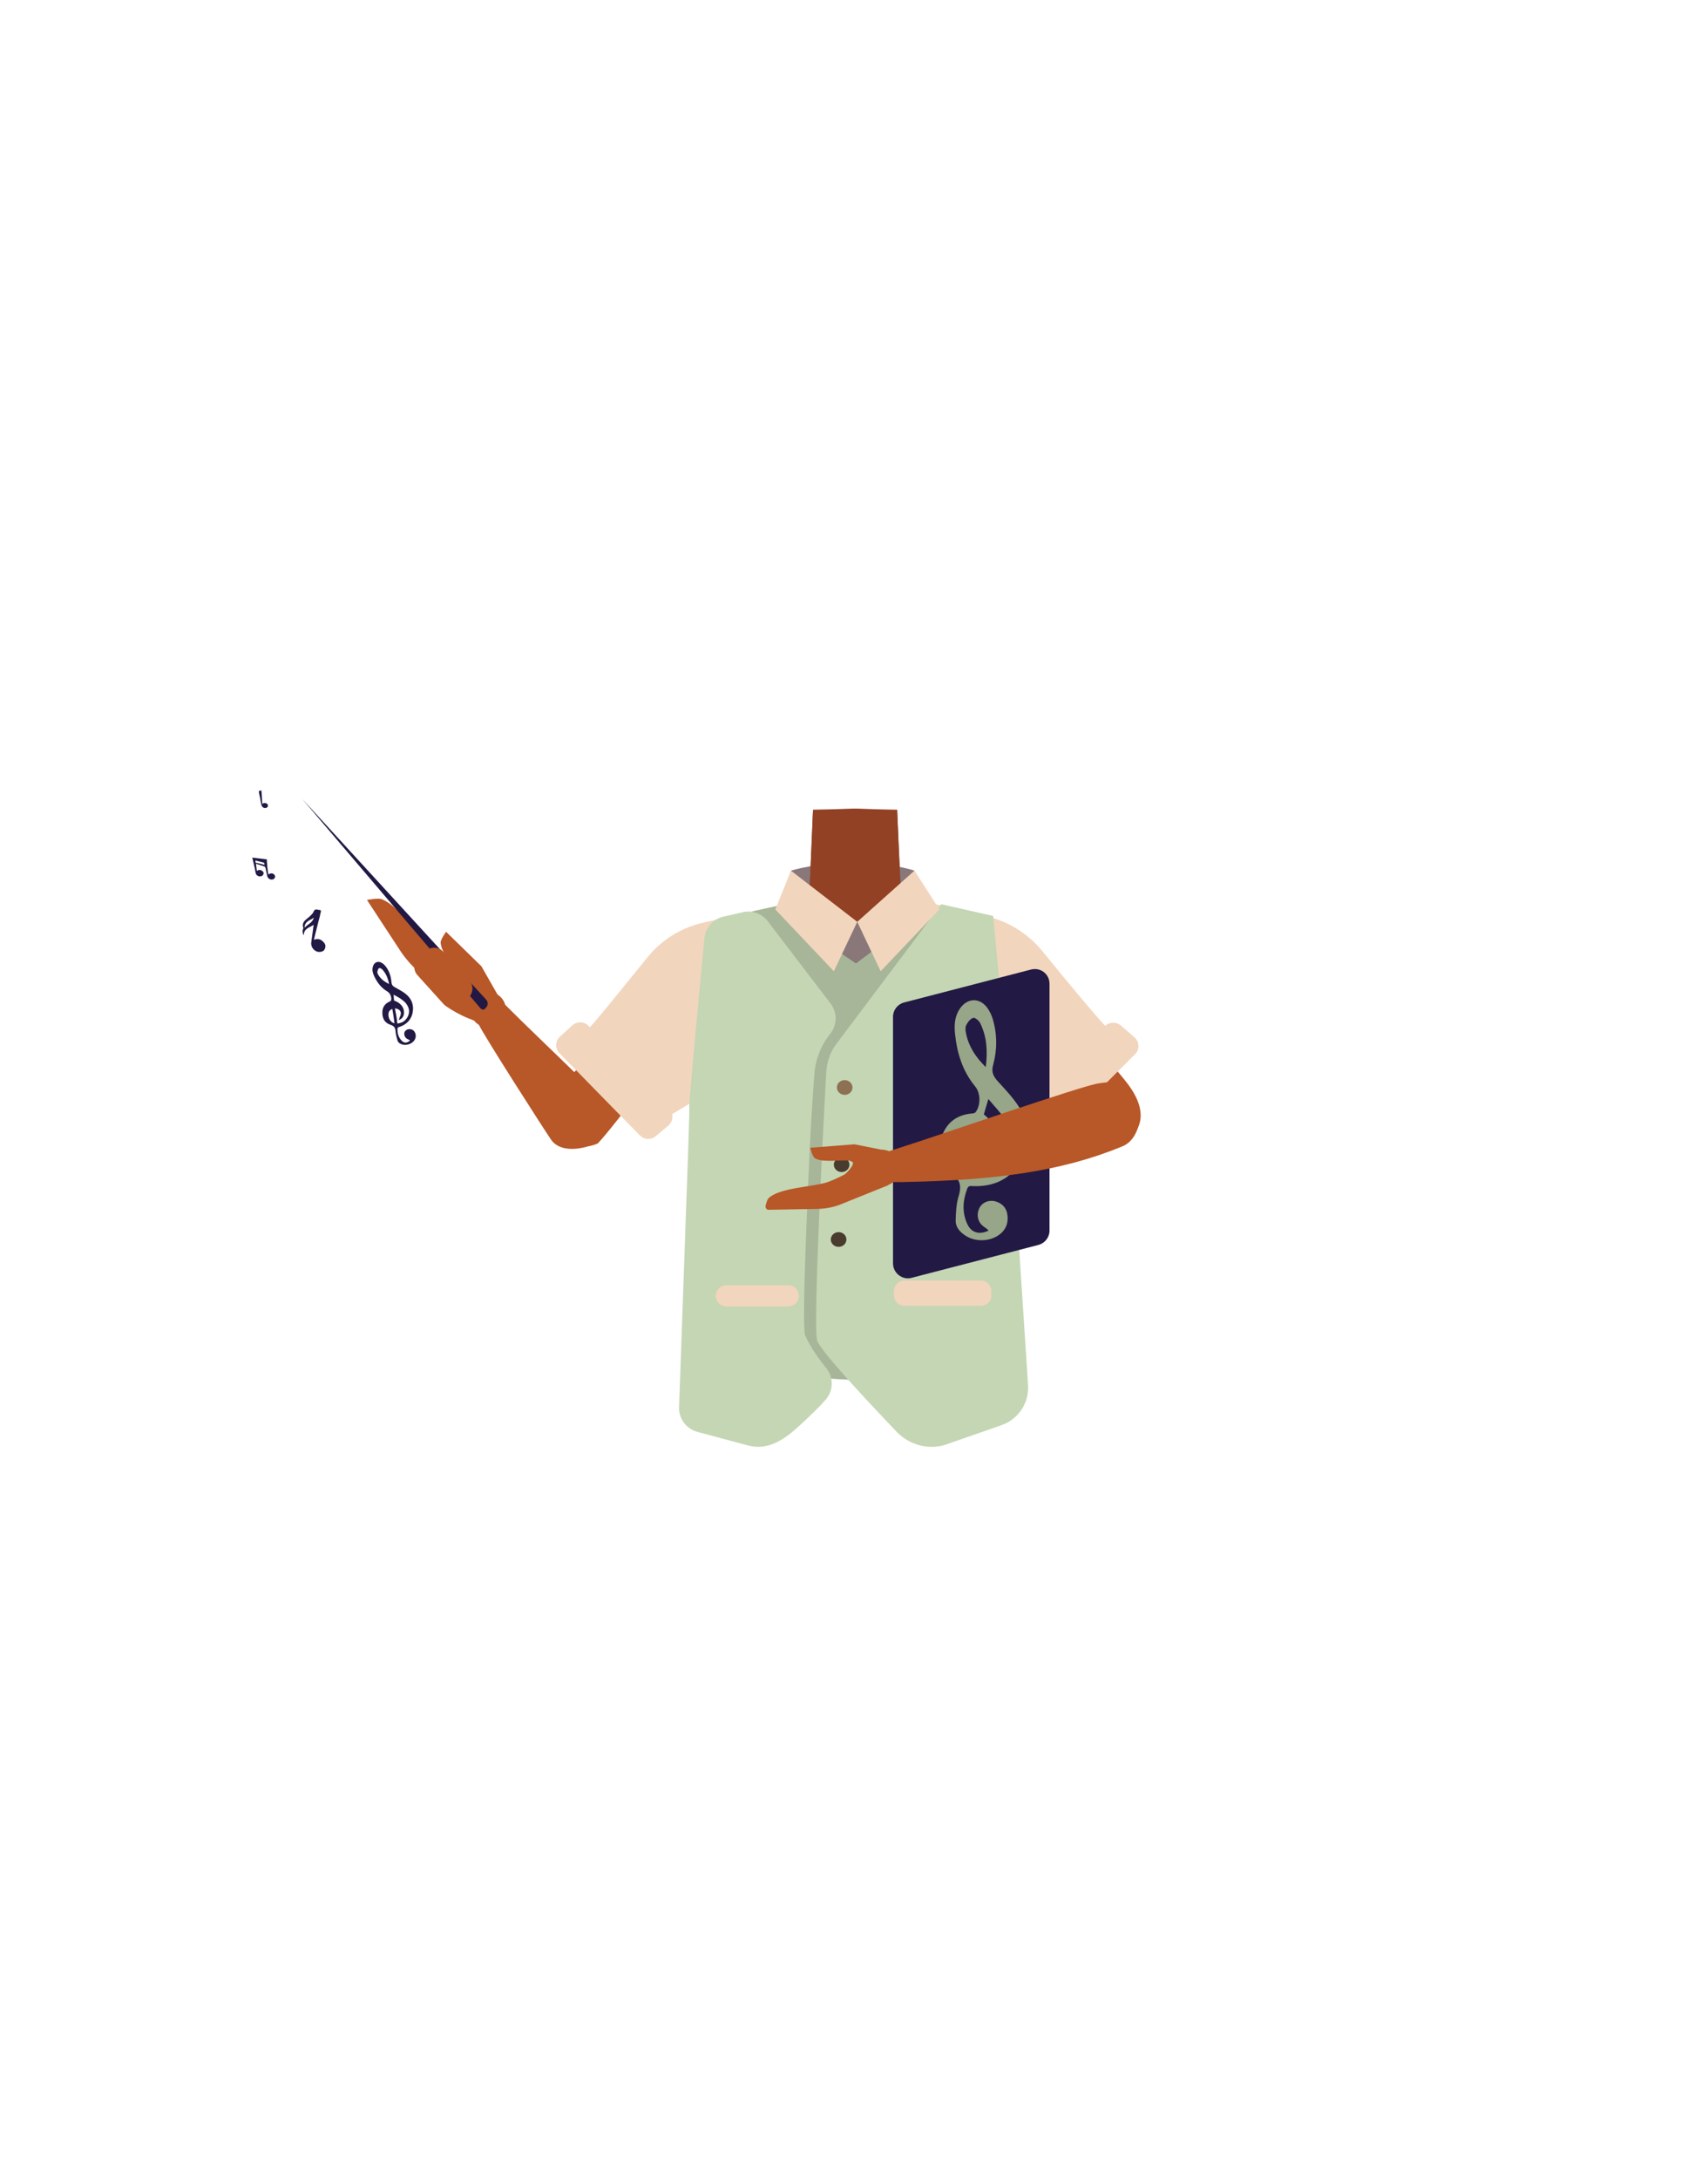 <?xml version="1.0" encoding="utf-8"?>
<!-- Generator: Adobe Illustrator 26.0.3, SVG Export Plug-In . SVG Version: 6.00 Build 0)  -->
<svg version="1.1" id="Calque_1" xmlns="http://www.w3.org/2000/svg" xmlns:xlink="http://www.w3.org/1999/xlink" x="0px" y="0px"
	 viewBox="0 0 788 1005" style="enable-background:new 0 0 788 1005;" xml:space="preserve">
<style type="text/css">
	.st0{fill:#89777A;}
	.st1{fill:#924125;}
	.st2{fill:#B85727;}
	.st3{fill:#F2D5BD;}
	.st4{fill:#A7B599;}
	.st5{fill:#C4D6B4;}
	.st6{fill:#8E7052;}
	.st7{fill:#493C2F;}
	.st8{fill:#211843;}
	.st9{fill:#221944;}
	.st10{fill:#97A588;}
</style>
<path class="st0" d="M364.9,401.5c0,0,12-3.7,28.7-3.8c16.7-0.1,28.3,3.8,28.3,3.8l6.2,20.6l-50.9,13.4L364.9,401.5z"/>
<g id="Calque_1_00000129885711243947108220000015607203155872324286_">
	<g id="Calque_12">
		<path class="st1" d="M466.3,457.5c0,0-0.1,3.9-9.3,10c-10.9,7.3-6.9,21.4-8.4,28.7c-1,4.9-9.9,17.3-13.7,16.6
			c-10.8-2-16.9-16.2-26.7-20.4c-5.7-2.4-8.2-4.7-13.7-2c-5.5-2.8-8-0.5-13.7,2c-9.8,4.2-15.8,18.5-26.7,20.4
			c-3.9,0.7-12.7-11.7-13.7-16.6c-1.5-7.3,2.5-21.4-8.4-28.7c-9.2-6.1-11.6-11-11.6-11c-7-17.1-6.1-26.8,3.9-29.8s29.4-7,38.6-10.1
			c4.7-1.6,8.5-3.4,10.6-5.8l1.6-37.3l18.3-0.6h2.2l14.3,0.5l4,0.1l0.7,15.7l0.6,12.9v0.5l0.4,8.2c0.4,0.5,0.9,0.9,1.5,1.3
			c2.7,2,6.8,3.2,11.6,4.2c6.5,1.3,27,11.7,34.3,13.1c3.1,0.6,0.6,5.2,3.4,6.1C476.2,438.4,473.3,440.3,466.3,457.5z"/>
		<path class="st1" d="M417,412c-5.4,4.2-18.8,11.4-21.3,12.6c-8.2,3.9-28.3-5-32.8-8.1c4.7-1.6,8.5-3.4,10.6-5.8l1.6-37.3h38.8
			l1.2,28.6v0.5l0.4,8.2C415.9,411.2,416.4,411.7,417,412z"/>
	</g>
</g>
<path class="st2" d="M344.6,448.5c-3.9,18.3-16.5,20.9-23.8,26.2c-11.6,8.3-35.4,42.4-45,52.6c-5.4,2.5-11.8,1.6-16.4-2.2l0,0
	c-9.8-9-2.7-20.2,1.2-25.3c7.9-10.2,26-29.2,32-40.5c4.5-8.4,7-17.5,21.2-25.2c0,0,14.1-8.6,24.1-2.5
	C344.5,435.4,346.2,441,344.6,448.5L344.6,448.5z"/>
<path class="st2" d="M436.2,448.3c3.9,18.3,16.5,20.9,23.8,26.2c11.6,8.3,33.7,41.9,43.3,52.1c4.5,4.8,10.1,4.9,18-1.7l0,0
	c9.8-9,2.7-20.2-1.2-25.3c-7.9-10.2-26-29.2-32-40.5c-4.5-8.4-7-17.5-21.2-25.2c0,0-14.1-8.6-24.1-2.5
	C436.3,435.2,434.6,440.8,436.2,448.3L436.2,448.3z"/>
<path class="st3" d="M302.8,518.2c-1.9-1.8-38.9-37.9-35.1-40.5c3.4-2.3,3.6-2.4,31-36.2c6.5-8.1,15.6-13.7,25.7-16l34.4-7.8
	l30.9,48.1L302.8,518.2z"/>
<path class="st4" d="M346.1,420.7c-0.3-0.4,14.4-3.1,14.6-3.5s25.8,15.4,26.4,16s7.6,5.6,7.6,5.6s23.5-22.7,24.1-22.7
	s18.6,1.5,17.1,2s-25.6,219.4-25.6,219.4s-54.4-3.6-54.6-3.1C338.7,670,346.1,420.7,346.1,420.7z"/>
<path class="st3" d="M476.8,515.5c1.9-1.8,38.9-37.9,35.1-40.5c-2.5-1.7-19.8-22.6-31.1-36.5c-6.5-7.9-15.4-13.5-25.4-15.9
	l-31.2-7.3l9.2,15.3l-36.9,39.1L476.8,515.5z"/>
<path class="st5" d="M354.2,424.8l29,38c3.2,4.2,3.1,9.9-0.2,14l0,0c-4.3,5.3-6.8,11.9-7.3,18.7c-0.8,10.6-1.9,27.6-2.5,43.1
	c-0.2,4.8-3.5,73.4-1.7,77.3c2.6,5.7,6.5,11.1,9.6,14.9c3.6,4.3,3.5,10.6-0.3,14.8c-2.4,2.8-6.1,6.4-11.8,11.7
	c-6.8,6.3-14.5,11.8-23.8,9.3l-23.5-6.3c-5.1-1.4-8.6-6.1-8.4-11.4c4.8-134.6,4.8-134.2,4.7-139c0-3.5,5-56.5,7-77.2
	c0.5-4.9,4-8.9,8.8-10l8.8-2C347,419.6,351.5,421.3,354.2,424.8z"/>
<path class="st5" d="M434.3,417L386,481.2c-2.9,3.8-4.5,8.4-4.8,13.2c-1.5,26.7-6.2,117.6-4.2,123.8c1.7,5.1,24.1,28.9,37,42.4
	c5.7,5.7,14,8,21.7,5.8l26.4-9.2c7.7-2.7,12.7-10.2,12.2-18.4c-2.3-35.3-8.3-126.4-8.3-130c0-4.4-7.8-86.4-7.8-86.4L434.3,417z"/>
<path class="st3" d="M335.1,592.7h28.6c2.7,0,4.9,2.2,4.9,4.9l0,0c0,2.7-2.2,4.9-4.9,4.9h-28.6c-2.7,0-4.9-2.2-4.9-4.9l0,0
	C330.2,594.9,332.4,592.7,335.1,592.7z"/>
<path class="st3" d="M417.3,590.5h35.2c2.7,0,4.9,2.2,4.9,4.9v1.9c0,2.7-2.2,4.9-4.9,4.9h-35.2c-2.7,0-4.9-2.2-4.9-4.9v-1.9
	C412.4,592.7,414.6,590.5,417.3,590.5z"/>
<path class="st0" d="M386.1,438.5c0.4,0,8.8,5.8,8.8,5.8l9.6-7.2l-3.6-13.1l-5.4,1.1c0,0-6.5-2.2-7.3-1.1S386.1,438.5,386.1,438.5z"
	/>
<polygon class="st3" points="357.7,419.4 364.9,401.5 395.5,425.1 384.7,447.9 "/>
<polygon class="st3" points="433.4,419.4 421.9,401.5 395.5,425.1 406.3,447.9 "/>
<path class="st3" d="M308.4,519l-5.9,5c-2.1,1.8-5.2,1.6-7.2-0.3l-37.2-38c-2.1-2.1-2-5.6,0.2-7.6l5.8-5.3c2.1-1.9,5.4-1.8,7.3,0.2
	l37.4,38.3C310.9,513.4,310.7,517,308.4,519z"/>
<path class="st3" d="M473.7,518.7l5.8,4.9c2.1,1.8,5.2,1.6,7.1-0.3l37.1-37.2c2.2-2.2,2-5.7-0.3-7.7l-6.3-5.5
	c-2.1-1.8-5.3-1.7-7.3,0.3l-36.7,37.7C471.2,513.1,471.4,516.7,473.7,518.7z"/>
<ellipse class="st6" cx="389.7" cy="501.5" rx="3.6" ry="3.4"/>
<ellipse class="st7" cx="388.3" cy="537.1" rx="3.6" ry="3.4"/>
<ellipse class="st7" cx="386.9" cy="571.6" rx="3.6" ry="3.4"/>
<path class="st2" d="M274.6,527.3c9.5-5.7,6.4-15.2,4.4-18.5c-2.1-3.6-42.1-40.9-49.5-49.2c-4.2-4.7-6.1,0.6-9.4,2.6
	c-3,1.9-0.4,7.6,0.6,9.9c2.2,5,31,49.8,33.5,53.4C259.3,532.9,271.9,528.9,274.6,527.3z"/>
<path class="st2" d="M217.3,462.8l-12.4-10.9c0,0,4.6,2,6.1,0.1c0.4-0.5,0.2-3.2-0.2-3.7c-2.6-3.6-7.1-9.1-7.5-13.5
	c-0.2-1.4,2.5-5.1,2.5-5.1l16.3,15.9l8.2,14.4L217.3,462.8z"/>
<path class="st2" d="M200.5,438.6c-6.5-5.8-16.1-20.9-24.6-24c-1.6-0.5-6.6,0.4-6.6,0.4l15.4,23.5c2.9,4.4,6.6,8.3,11,11.8
	l22.8,20.4l10.4-12.6C229,458,207.5,444.9,200.5,438.6z"/>
<ellipse transform="matrix(0.727 -0.687 0.687 0.727 -258.26 281.681)" class="st2" cx="225" cy="465.6" rx="8.2" ry="8.1"/>
<path class="st8" d="M224.6,464.2c0.6-0.9,0.5-2.4-0.3-3.2l-84.8-92.5l82.1,96.4c0.8,0.9,1.9,0.9,2.5-0.1L224.6,464.2z"/>
<path class="st2" d="M204.7,463.1l-12.1-13.4c-2.1-2.3-1.9-5.9,0.4-8l3.5-3.2c2.3-2.1,5.9-1.9,8,0.4l12,13.2c2.1,2.3,1.9,5.9-0.4,8
	l6.2,10.4C220.1,472.7,206.8,465.3,204.7,463.1z"/>
<path class="st9" d="M412,582.6V468.9c0-3.1,2.1-5.8,5.1-6.6l58.6-15.2c4.4-1.1,8.5,2.1,8.5,6.6v113.8c0,3.1-2.1,5.8-5.1,6.6
	l-58.6,15.2C416.3,590.4,412,587.1,412,582.6z"/>
<g id="I971h2_00000067219755369311645200000005868042954794575240_">
	<g>
		<path class="st10" d="M453.9,565.7c-2.7-1.9-3.6-5.3-2.1-8.5c1.3-2.7,4.3-4,7.4-3.2c3,0.9,4.9,2.7,5.5,5.7
			c0.7,3.8-0.4,7.3-3.7,9.7c-4.4,3.3-11.4,3.4-15.9,0.2c-2.4-1.6-4.3-3.9-4.2-6.8c0.1-3.9,0.3-7.9,1.5-11.6c1.2-4.3,0.6-7.1-3.1-9.9
			c-5.8-4.4-7.1-10.1-4.9-16.9c2.2-6.6,6.9-10.3,14-10.9c0.6,0,1.4-0.2,1.7-0.6c2.4-3.2,2.4-8.8-0.3-12c-5.8-7.1-8.3-15.4-9.2-24.2
			c-0.4-4-0.2-7.9,2.2-11.5c3.5-5.1,9.2-5.3,12.8-0.3c1,1.5,1.9,3.2,2.4,5c2.1,7,2.1,14.2,0.2,21.2c-0.9,3.2,0,5.1,2,7.4
			c3.5,3.8,7.2,7.7,10,12.1c5.2,7.9,5.4,16.5,0.8,24.7c-4.7,8.5-12.5,12-22,11.7c-1.2-0.1-2.3-0.3-2.8,1.3c-2,5.3-2.4,10.7,0,16
			c1.8,4.1,5.4,5.3,9.9,3.2C455.3,566.6,454.6,566.2,453.9,565.7z M447.7,542c5.6,1.5,10.3,0.6,14.5-2.8c4.5-3.8,6.5-8.7,5.2-14.4
			c-0.7-3.1-2.1-6.2-3.9-8.9c-2.1-3.1-4.8-5.8-7.5-9.1c-0.8,2.7-1.5,5-2.1,7.1c6.8,5.6,9.2,12.5,6.7,19.1c-1.5,3.9-4.8,6.2-9.3,5.9
			c1-1.1,1.6-2.1,2.5-2.9c5-4.4,4.4-9.2-2-12.6C450.5,529.6,449.2,535.8,447.7,542z M452.3,472c-0.5-1.3-2.6-2.9-3.3-2.6
			c-1.4,0.4-2.6,2.1-3.3,3.5c-0.4,0.9-0.3,2.5,0,3.7c1.2,5.9,4.3,10.8,9.1,15.5C455.7,484.7,455.3,478.2,452.3,472z M448.2,522.8
			c-3.4-0.3-5.9,1.5-7.2,5c-1.8,5-0.5,10.2,3.5,13C445.8,534.6,447,528.7,448.2,522.8z"/>
	</g>
</g>
<g id="I971h2_00000031198194278168428470000017436679332327562150_">
	<g>
		<path class="st9" d="M188.3,479.3c-1.1-0.4-1.8-1.4-1.8-2.7c0.1-1.1,1-1.9,2.2-2c1.1-0.1,2.1,0.4,2.6,1.3c0.7,1.2,0.7,2.5-0.1,3.8
			c-1.1,1.7-3.6,2.5-5.5,2c-1.1-0.3-1.9-0.8-2.3-1.8c-0.4-1.4-0.8-2.8-0.9-4.2c-0.1-1.7-0.6-2.5-2.3-3.1c-2.5-0.8-3.7-2.6-3.8-5.3
			c-0.1-2.7,1.1-4.5,3.5-5.5c0.2-0.1,0.4-0.3,0.5-0.4c0.4-1.4-0.3-3.3-1.6-4.1c-2.9-1.7-4.8-4.2-6.2-7.2c-0.6-1.3-1-2.7-0.6-4.2
			c0.5-2.2,2.5-3,4.4-1.7c0.6,0.4,1.1,0.9,1.5,1.4c1.7,2.2,2.5,4.7,2.7,7.4c0.1,1.1,0.6,1.8,1.6,2.3c1.7,1,3.4,1.8,4.9,3
			c2.8,2.2,3.9,5.1,3.3,8.5c-0.6,3.5-2.9,5.7-6.2,6.8c-0.4,0.1-0.8,0.2-0.8,0.8c-0.1,2.1,0.4,3.9,1.9,5.5c1.1,1.2,2.5,1.2,3.9-0.1
			C188.9,479.6,188.7,479.5,188.3,479.3z M183.3,472c2.1-0.2,3.6-1.1,4.6-2.8c1.1-1.8,1.1-3.8,0-5.6c-0.6-1.1-1.5-1.9-2.5-2.6
			c-1.1-0.9-2.4-1.5-3.8-2.3c0.1,1.1,0.1,1.9,0.2,2.7c3.1,1.1,4.7,3.2,4.6,5.8c-0.1,1.6-1,2.8-2.5,3.2c0.3-0.5,0.4-1,0.5-1.3
			c1.2-2.1,0.4-3.8-2.2-4.1C182.7,467.4,183.1,469.6,183.3,472z M176.3,447c-0.4-0.4-1.2-0.7-1.5-0.5c-0.4,0.4-0.6,1.1-0.7,1.7
			c-0.1,0.4,0.2,1,0.4,1.3c1.1,1.9,2.8,3.2,5,4.3C179,451.1,178.1,448.9,176.3,447z M181,465.3c-1.2,0.4-1.8,1.2-1.8,2.6
			c0,1.9,1.1,3.6,2.8,4C181.7,469.6,181.4,467.4,181,465.3z"/>
	</g>
</g>
<path class="st9" d="M123.8,403.3c1-0.7,1.9-0.7,2.6-0.1c0.4,0.4,0.6,0.8,0.5,1.3c-0.1,0.4-0.4,0.8-0.9,1c-1.2,0.4-2.4-0.3-2.7-1.5
	c-0.3-1.2-0.5-2.5-0.8-3.7c-0.1-0.4-0.3-0.7-0.7-0.8c-0.9-0.3-1.7-0.5-2.5-0.8c-0.4-0.1-0.8-0.2-1.2-0.4c0.1,1.1,0.3,2.2,0.4,3.3
	c0.8-0.5,1.6-0.6,2.4,0c0.5,0.3,0.8,0.7,0.7,1.3c-0.1,0.5-0.4,0.9-0.9,1.1c-1.1,0.5-2.5-0.2-2.7-1.3c-0.2-0.7-0.3-1.3-0.4-2
	c-0.4-1.7-0.8-3.4-1.2-5.2c2.2,0.3,4.4,0.5,6.7,0.8C123.2,398.6,123.4,400.9,123.8,403.3z M118.8,398c1.1,0.3,2.2,0.5,3.2,0.8
	c0.1-0.7-0.1-0.9-0.6-1.1c-1.1-0.3-2.3-0.5-3.5-0.9C117.8,397.9,117.8,397.9,118.8,398z"/>
<path class="st9" d="M139.7,428.7c0.2-0.3,0.3-0.7,0.2-1c-0.4-1.1-0.1-2.2,0.6-3c0.7-0.8,1.7-1.4,2.5-2.2c0.6-0.6,1.3-1.2,1.6-1.9
	c0.4-1.1,1-1.4,2-1.1c0.2,0.1,0.4,0.1,0.6,0.1c0.7,0,1,0.3,0.8,1c-0.2,0.6-0.3,1.2-0.4,1.8c-1,3.6-1.8,7.2-2.8,11
	c1.8-0.7,3.3-0.3,4.5,1.1c0.8,0.8,1.1,1.8,0.6,3c-0.4,1.1-1.3,1.4-2.4,1.5c-2.3,0.1-4.2-2.1-3.9-4.4c0.4-2.6,0.7-5.3,1.1-8.1
	c-1.9,1.3-4.6,1.7-4.5,4.8C139.5,430.4,139.6,429.5,139.7,428.7z M140.5,427.8c1.5-1.6,3.6-2.2,4.3-4.6
	C143,424.5,140.6,424.8,140.5,427.8z"/>
<path class="st9" d="M121,370.7c0.7-0.5,1.4-0.5,2.1-0.1c0.4,0.3,0.6,0.6,0.5,1.1c0,0.4-0.3,0.6-0.7,0.8c-1.1,0.4-2.1-0.3-2.3-1.4
	c-0.3-1-0.4-2-0.6-3.1c-0.2-1-0.5-2.1-0.6-3.2c0.4-0.1,0.8-0.2,1.2-0.3C120.8,366.6,120.9,368.6,121,370.7z"/>
<g>
	<path class="st2" d="M402.9,541.1l-14.8,2c0,0,5.8-4.8,5.4-6.9c-0.1-0.5-1.3-0.9-1.8-1c-3.9-0.4-12.7,1.1-15.9-1.2
		c-1-0.8-2-4.7-2-4.7l20.4-1.6l14.6,2.9L402.9,541.1z"/>
	<path class="st2" d="M381.3,545.3c-6.6,2.1-21.7,2.4-26.8,7.3c-0.5,0.6-1,2.2-1.3,3.5c-0.2,0.9,0.5,1.8,1.4,1.8l22.7-0.4
		c3.7-0.1,7.4-0.8,10.8-2.2l21.6-8.7l-4.4-13.7C405.3,532.8,388.5,543.1,381.3,545.3z"/>
	<ellipse class="st2" cx="406.8" cy="538.6" rx="8.4" ry="8.4"/>
	<path class="st2" d="M525.6,511c-4.2-14.5-12-12.2-18.7-11.4c-7.2,0.9-74.1,24.1-92.4,29.9c-10.3,3.3-15.9,4.8-14.4,10.7
		c1.4,5.3,12.6,5,17,4.9c41.5-0.8,72.2-4.7,100.6-16.4C525.6,525.5,526.6,514.7,525.6,511z"/>
</g>
</svg>
